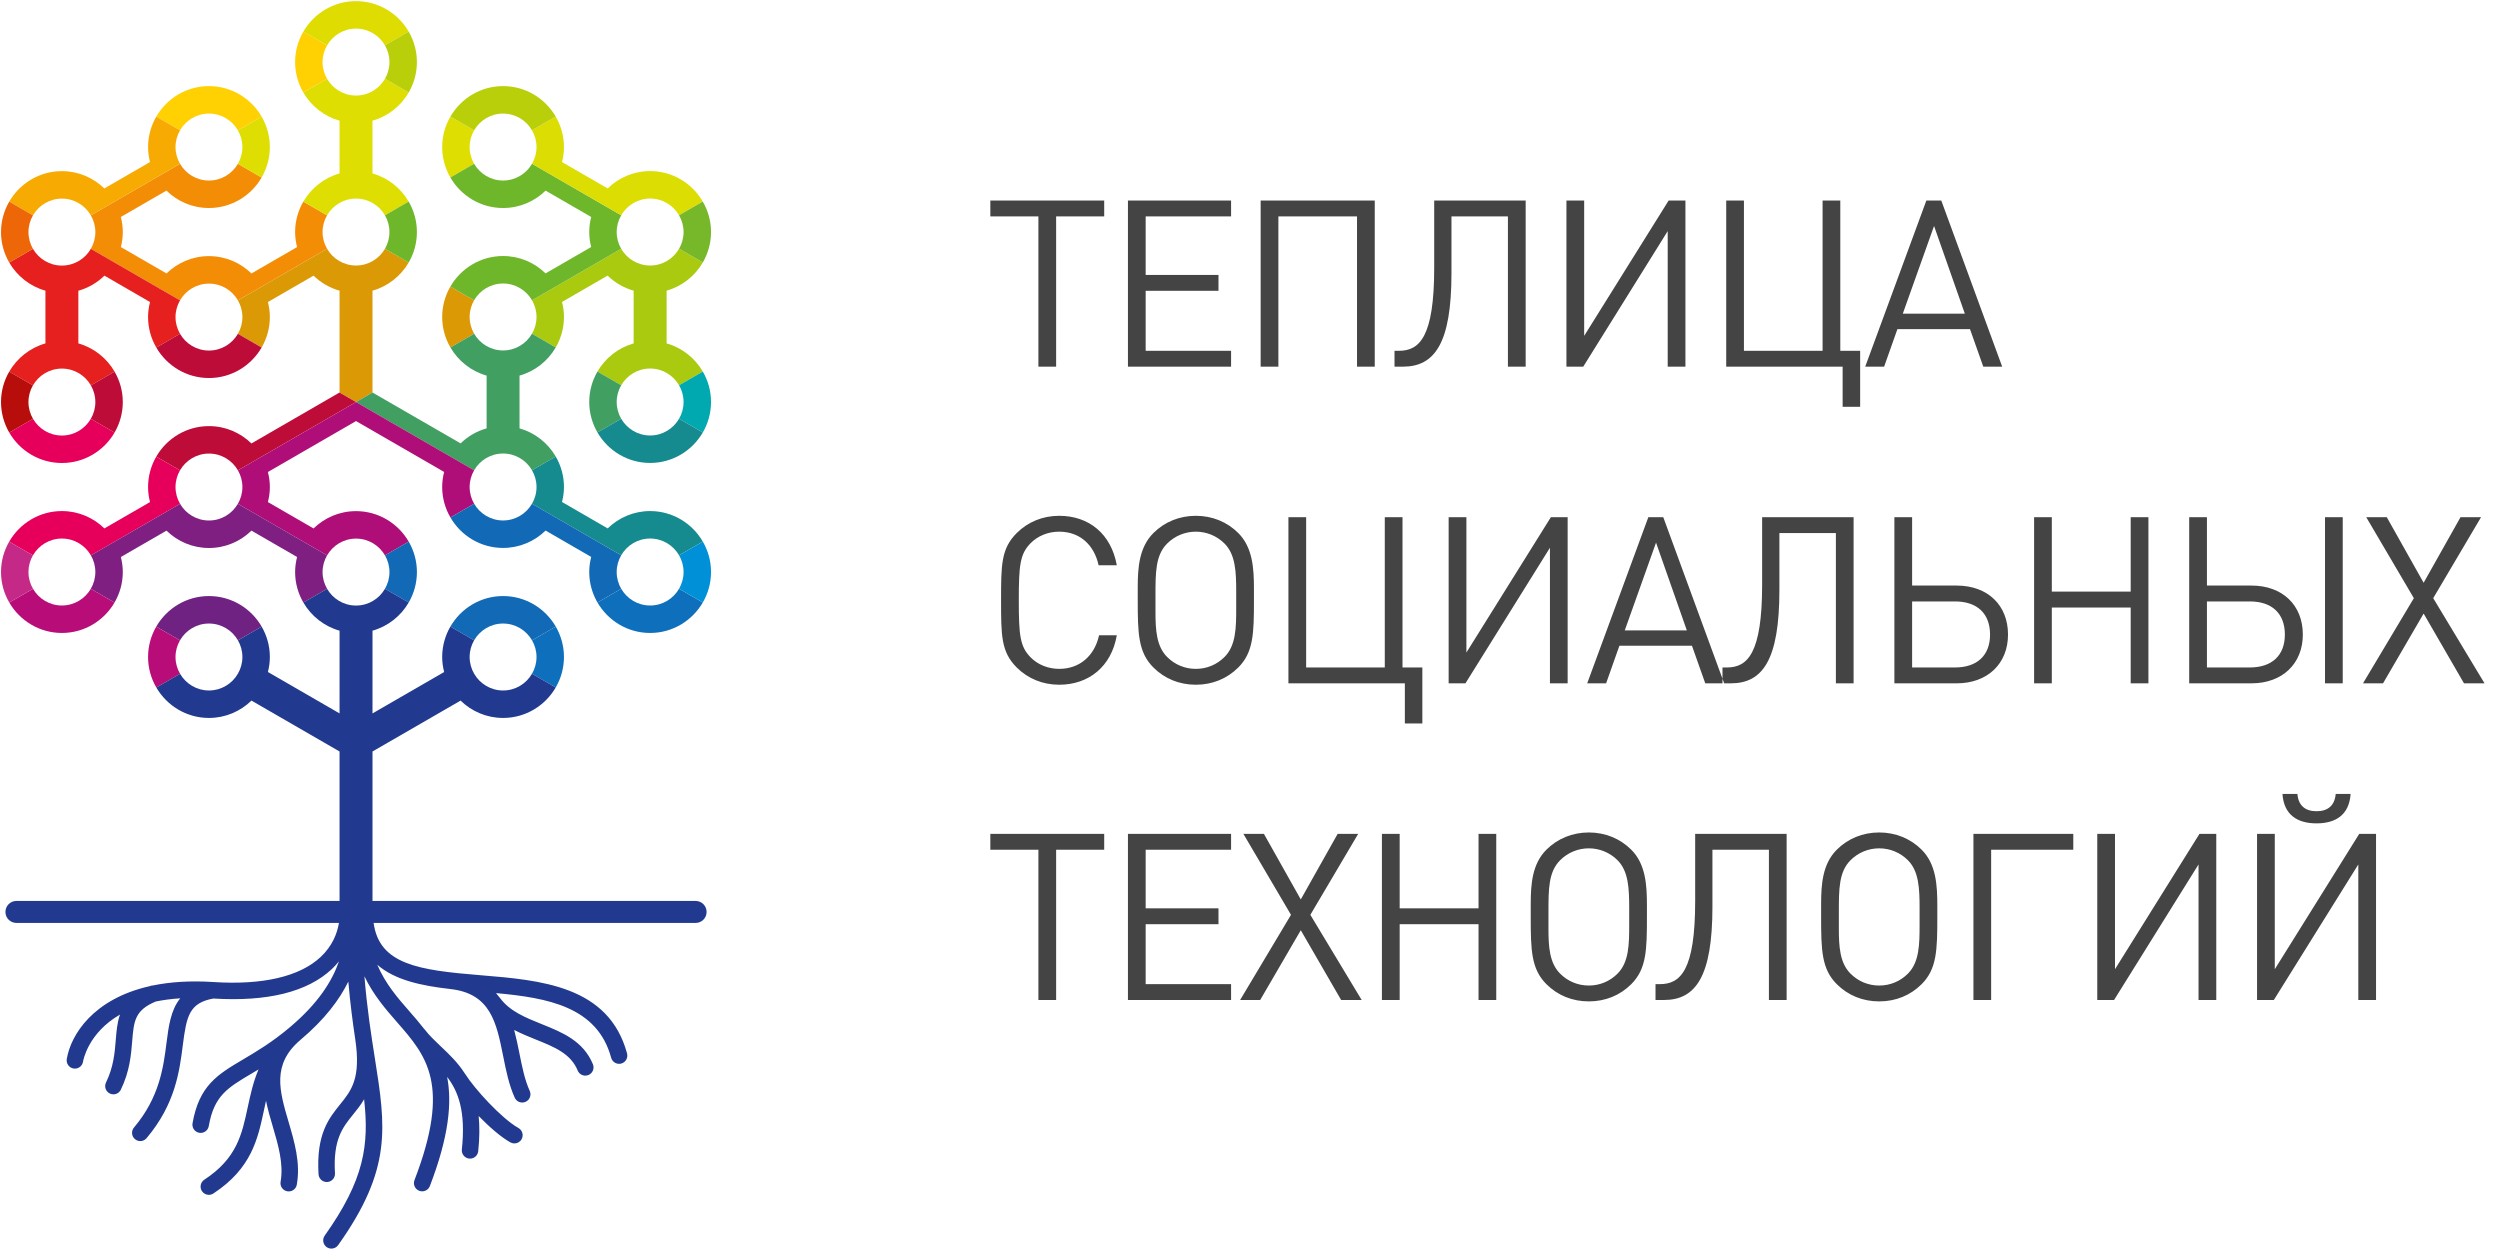 <?xml version="1.0" encoding="UTF-8" standalone="no"?>
<svg width="150px" height="75px" viewBox="0 0 150 75" version="1.1" xmlns="http://www.w3.org/2000/svg" xmlns:xlink="http://www.w3.org/1999/xlink" xmlns:sketch="http://www.bohemiancoding.com/sketch/ns">
    <!-- Generator: Sketch 3.4 (15575) - http://www.bohemiancoding.com/sketch -->
    <title>Group + Теплица</title>
    <desc>Created with Sketch.</desc>
    <defs>
        <path id="path-1" d="M5.721,13.926 C5.721,14.292 5.621,14.634 5.451,14.93 L10.802,18.022 C11.148,17.42 11.795,17.017 12.537,17.017 C13.28,17.017 13.926,17.42 14.274,18.02 L19.625,14.926 C19.453,14.631 19.354,14.288 19.354,13.922 C19.354,13.557 19.453,13.215 19.625,12.92 L18.2,12.097 C17.888,12.634 17.707,13.257 17.707,13.922 C17.707,14.234 17.751,14.536 17.824,14.825 L15.086,16.408 C14.427,15.765 13.529,15.367 12.537,15.367 C11.547,15.367 10.649,15.765 9.991,16.407 L7.252,14.824 C7.325,14.536 7.368,14.235 7.368,13.926 C7.368,13.611 7.325,13.31 7.25,13.018 L9.987,11.437 C10.646,12.082 11.545,12.481 12.537,12.481 C13.887,12.481 15.066,11.742 15.698,10.651 L14.274,9.828 C13.926,10.428 13.28,10.832 12.537,10.832 C11.795,10.832 11.149,10.428 10.802,9.828 L5.45,12.922 C5.621,13.216 5.721,13.559 5.721,13.926"></path>
        <path d="M18.2,5.551 L19.623,4.727 C19.97,5.328 20.618,5.733 21.361,5.733 C22.104,5.733 22.752,5.328 23.099,4.726 L24.522,5.549 C24.051,6.364 23.274,6.981 22.349,7.243 L22.349,10.406 C23.273,10.666 24.048,11.283 24.521,12.095 L23.097,12.918 C22.75,12.319 22.104,11.915 21.361,11.915 C20.619,11.915 19.972,12.319 19.625,12.92 L18.2,12.097 C18.673,11.283 19.448,10.666 20.373,10.406 L20.373,7.243 C19.448,6.981 18.672,6.364 18.2,5.551 L18.2,5.551 Z M27.025,6.995 C26.712,7.534 26.531,8.157 26.531,8.824 C26.531,9.488 26.712,10.111 27.022,10.649 L28.447,9.826 C28.277,9.531 28.178,9.189 28.178,8.824 C28.178,8.457 28.278,8.115 28.449,7.818 L27.025,6.995 L27.025,6.995 Z M14.544,8.824 C14.544,9.19 14.444,9.532 14.274,9.828 L15.698,10.65 C16.009,10.112 16.191,9.489 16.191,8.824 C16.191,8.157 16.009,7.535 15.698,6.996 L14.273,7.82 C14.444,8.116 14.544,8.458 14.544,8.824 L14.544,8.824 Z" id="path-3"></path>
        <path d="M26.531,19.018 C26.531,18.354 26.712,17.732 27.022,17.195 L28.446,18.018 C28.277,18.313 28.178,18.653 28.178,19.018 C28.178,19.385 28.278,19.728 28.449,20.024 L27.025,20.848 C26.713,20.31 26.531,19.686 26.531,19.018 L26.531,19.018 Z M21.361,15.931 C20.619,15.931 19.972,15.527 19.625,14.926 L14.274,18.02 C14.444,18.316 14.544,18.658 14.544,19.024 C14.544,19.39 14.445,19.733 14.274,20.028 L15.698,20.85 C16.01,20.313 16.191,19.691 16.191,19.024 C16.191,18.712 16.148,18.412 16.074,18.122 L18.813,16.539 C19.244,16.959 19.777,17.272 20.373,17.44 L20.373,23.551 L20.371,23.551 L21.361,24.123 L22.35,23.551 L22.35,23.55 L22.349,17.44 C23.274,17.18 24.049,16.563 24.522,15.749 L23.097,14.926 C22.75,15.527 22.104,15.931 21.361,15.931 L21.361,15.931 Z" id="path-5"></path>
        <path id="path-7" d="M0.552,22.299 L1.976,23.122 C2.323,22.521 2.971,22.115 3.714,22.115 C4.457,22.115 5.105,22.521 5.452,23.122 L6.875,22.299 C6.403,21.484 5.628,20.867 4.702,20.605 L4.702,17.443 C5.299,17.275 5.834,16.961 6.266,16.539 L9.002,18.122 C8.928,18.41 8.884,18.712 8.884,19.024 C8.884,19.691 9.066,20.313 9.378,20.852 L10.802,20.028 C10.631,19.733 10.531,19.391 10.531,19.024 C10.531,18.659 10.631,18.317 10.802,18.022 L5.451,14.93 C5.104,15.529 4.457,15.935 3.714,15.935 C2.972,15.935 2.325,15.529 1.978,14.93 L0.554,15.752 C1.026,16.566 1.802,17.182 2.726,17.443 L2.726,20.605 C1.801,20.867 1.025,21.485 0.552,22.299"></path>
        <path d="M7.368,24.123 C7.368,24.79 7.186,25.414 6.874,25.953 L5.449,25.129 C5.621,24.833 5.721,24.49 5.721,24.123 C5.721,23.758 5.622,23.417 5.452,23.122 L6.875,22.299 C7.187,22.837 7.368,23.458 7.368,24.123 L7.368,24.123 Z M12.537,27.214 C13.281,27.214 13.928,27.619 14.275,28.22 L21.361,24.123 L20.371,23.551 L15.086,26.607 C14.427,25.964 13.529,25.566 12.537,25.566 C11.187,25.566 10.008,26.304 9.375,27.398 L10.8,28.221 C11.147,27.62 11.794,27.214 12.537,27.214 L12.537,27.214 Z M12.537,22.682 C13.887,22.682 15.066,21.943 15.698,20.85 L14.274,20.028 C13.927,20.629 13.28,21.033 12.537,21.033 C11.795,21.033 11.149,20.629 10.802,20.028 L9.378,20.852 C10.01,21.943 11.188,22.682 12.537,22.682 L12.537,22.682 Z" id="path-9"></path>
        <path id="path-11" d="M39.997,20.604 L39.997,17.44 C40.922,17.179 41.697,16.562 42.169,15.747 L40.746,14.924 C40.398,15.526 39.752,15.931 39.008,15.931 C38.265,15.931 37.617,15.526 37.27,14.924 L31.922,18.017 C32.092,18.311 32.191,18.653 32.191,19.018 C32.191,19.385 32.091,19.728 31.919,20.024 L33.343,20.848 C33.656,20.309 33.838,19.686 33.838,19.018 C33.838,18.706 33.795,18.406 33.721,18.117 L36.457,16.536 C36.888,16.958 37.424,17.272 38.019,17.44 L38.019,20.604 C37.095,20.863 36.32,21.48 35.847,22.294 L37.272,23.117 C37.618,22.517 38.266,22.111 39.008,22.111 C39.75,22.111 40.396,22.517 40.744,23.116 L42.168,22.293 C41.695,21.48 40.92,20.863 39.997,20.604"></path>
        <path d="M37.272,25.125 L35.848,25.948 C35.536,25.409 35.354,24.786 35.354,24.121 C35.354,23.454 35.535,22.832 35.847,22.294 L37.272,23.117 C37.101,23.413 37.001,23.755 37.001,24.121 C37.001,24.487 37.101,24.829 37.272,25.125 L37.272,25.125 Z M27.637,26.603 L22.35,23.551 L21.361,24.123 L28.447,28.218 C28.793,27.617 29.441,27.211 30.184,27.211 C30.927,27.211 31.575,27.617 31.922,28.218 L33.346,27.395 C32.873,26.58 32.098,25.963 31.172,25.702 L31.172,22.536 C32.097,22.276 32.871,21.66 33.343,20.848 L31.919,20.024 C31.572,20.623 30.926,21.027 30.184,21.027 C29.443,21.027 28.797,20.623 28.45,20.024 L27.026,20.848 C27.498,21.66 28.273,22.276 29.196,22.536 L29.196,25.702 C28.601,25.869 28.068,26.182 27.637,26.603 L27.637,26.603 Z" id="path-13"></path>
        <path d="M10.803,30.229 L5.453,33.322 C5.107,32.72 4.458,32.312 3.714,32.312 C2.97,32.312 2.322,32.72 1.975,33.322 L0.551,32.499 C1.183,31.404 2.363,30.664 3.714,30.664 C4.705,30.664 5.604,31.062 6.263,31.705 L9.001,30.124 C8.927,29.835 8.884,29.534 8.884,29.223 C8.884,28.558 9.065,27.936 9.375,27.398 L10.8,28.221 C10.63,28.516 10.531,28.856 10.531,29.223 C10.531,29.59 10.631,29.932 10.803,30.229 L10.803,30.229 Z M3.714,27.78 C5.063,27.78 6.241,27.044 6.874,25.953 L5.449,25.128 C5.102,25.728 4.456,26.132 3.714,26.132 C2.973,26.132 2.327,25.728 1.98,25.129 L0.555,25.953 C1.189,27.044 2.366,27.78 3.714,27.78 L3.714,27.78 Z" id="path-15"></path>
        <path d="M42.168,32.494 L40.744,33.317 C40.396,32.717 39.75,32.312 39.007,32.312 C38.265,32.312 37.618,32.717 37.272,33.318 L31.919,30.225 C32.091,29.93 32.191,29.587 32.191,29.219 C32.191,28.855 32.092,28.513 31.921,28.218 L33.346,27.395 C33.657,27.931 33.838,28.554 33.838,29.219 C33.838,29.53 33.795,29.831 33.721,30.119 L36.461,31.704 C37.12,31.062 38.018,30.664 39.007,30.664 C40.357,30.664 41.535,31.402 42.168,32.494 L42.168,32.494 Z M39.008,27.777 C40.358,27.777 41.536,27.039 42.168,25.948 L40.744,25.125 C40.397,25.723 39.751,26.129 39.008,26.129 C38.266,26.129 37.619,25.723 37.272,25.125 L35.848,25.948 C36.48,27.04 37.659,27.777 39.008,27.777 L39.008,27.777 Z" id="path-16"></path>
        <path id="path-18" d="M21.361,30.668 C20.371,30.668 19.473,31.065 18.814,31.707 L16.074,30.124 C16.148,29.835 16.191,29.534 16.191,29.223 C16.191,28.911 16.148,28.609 16.074,28.32 L21.361,25.264 L26.648,28.317 C26.574,28.606 26.531,28.907 26.531,29.219 C26.531,29.887 26.713,30.51 27.025,31.048 L28.449,30.225 C28.278,29.93 28.178,29.587 28.178,29.219 C28.178,28.855 28.277,28.513 28.447,28.218 L21.361,24.123 L14.275,28.22 C14.445,28.516 14.544,28.856 14.544,29.223 C14.544,29.589 14.444,29.932 14.273,30.228 L19.625,33.321 C19.972,32.721 20.619,32.316 21.361,32.316 C22.104,32.316 22.75,32.72 23.097,33.321 L24.522,32.496 C23.888,31.405 22.711,30.668 21.361,30.668"></path>
        <path d="M33.346,37.595 L31.921,38.419 C31.574,37.817 30.927,37.412 30.185,37.412 C29.441,37.412 28.793,37.818 28.447,38.419 L27.022,37.596 C27.655,36.502 28.834,35.763 30.185,35.763 C31.535,35.763 32.713,36.501 33.346,37.595 L33.346,37.595 Z M37.001,34.321 C37.001,33.955 37.1,33.613 37.272,33.318 L31.919,30.225 C31.572,30.824 30.926,31.228 30.184,31.228 C29.443,31.228 28.797,30.824 28.449,30.225 L27.025,31.048 C27.659,32.14 28.836,32.876 30.184,32.876 C31.176,32.876 32.076,32.478 32.735,31.833 L35.472,33.416 C35.398,33.706 35.354,34.008 35.354,34.321 C35.354,34.988 35.536,35.61 35.848,36.149 L37.272,35.325 C37.101,35.029 37.001,34.687 37.001,34.321 L37.001,34.321 Z M23.368,34.325 C23.368,34.691 23.269,35.032 23.097,35.328 L24.522,36.151 C24.834,35.613 25.015,34.991 25.015,34.325 C25.015,33.658 24.834,33.035 24.522,32.496 L23.097,33.321 C23.269,33.616 23.368,33.959 23.368,34.325 L23.368,34.325 Z" id="path-20"></path>
        <path id="path-22" d="M12.537,35.763 C11.186,35.763 10.006,36.503 9.374,37.598 L10.799,38.421 C11.145,37.818 11.793,37.412 12.537,37.412 C13.282,37.412 13.93,37.818 14.276,38.42 L15.7,37.597 C15.068,36.502 13.889,35.763 12.537,35.763"></path>
        <path id="path-24" d="M6.872,36.152 C7.185,35.612 7.368,34.989 7.368,34.321 C7.368,34.009 7.325,33.709 7.251,33.42 L9.989,31.838 C10.648,32.482 11.546,32.88 12.537,32.88 C13.529,32.88 14.428,32.482 15.087,31.838 L17.825,33.42 C17.751,33.71 17.707,34.012 17.707,34.325 C17.707,34.991 17.889,35.613 18.201,36.151 L19.625,35.328 C19.455,35.032 19.354,34.691 19.354,34.325 C19.354,33.959 19.455,33.617 19.625,33.321 L14.273,30.228 C13.925,30.827 13.28,31.23 12.537,31.23 C11.796,31.23 11.151,30.827 10.803,30.229 L5.453,33.322 C5.622,33.617 5.721,33.957 5.721,34.321 C5.721,34.688 5.62,35.032 5.448,35.329 L6.872,36.152"></path>
        <path d="M27.022,10.649 L28.447,9.826 C28.794,10.426 29.441,10.832 30.185,10.832 C30.927,10.832 31.575,10.426 31.922,9.826 L37.273,12.918 C37.101,13.213 37.001,13.556 37.001,13.922 C37.001,14.288 37.1,14.629 37.27,14.924 L31.922,18.017 C31.575,17.416 30.927,17.01 30.184,17.01 C29.441,17.01 28.793,17.416 28.446,18.017 L27.022,17.195 C27.655,16.1 28.834,15.361 30.184,15.361 C31.175,15.361 32.075,15.76 32.734,16.403 L35.471,14.821 C35.397,14.534 35.354,14.233 35.354,13.922 C35.354,13.61 35.398,13.308 35.472,13.018 L32.736,11.437 C32.077,12.082 31.176,12.481 30.185,12.481 C28.834,12.481 27.655,11.742 27.022,10.649 L27.022,10.649 Z M23.367,13.922 C23.367,14.288 23.268,14.63 23.097,14.926 L24.522,15.749 C24.834,15.211 25.014,14.589 25.014,13.922 C25.014,13.257 24.834,12.634 24.521,12.095 L23.097,12.918 C23.268,13.215 23.367,13.556 23.367,13.922 L23.367,13.922 Z" id="path-26"></path>
        <path d="M9.377,6.997 C10.01,5.905 11.188,5.166 12.537,5.166 C13.887,5.166 15.065,5.905 15.698,6.996 L14.274,7.82 C13.926,7.22 13.28,6.815 12.537,6.815 C11.795,6.815 11.148,7.22 10.802,7.82 L9.377,6.997 L9.377,6.997 Z M18.202,1.897 C17.889,2.435 17.706,3.058 17.706,3.726 C17.706,4.39 17.888,5.012 18.2,5.551 L19.624,4.727 C19.453,4.431 19.354,4.091 19.354,3.726 C19.354,3.359 19.455,3.016 19.626,2.72 L18.202,1.897 L18.202,1.897 Z" id="path-28"></path>
        <path id="path-30" d="M1.978,12.922 C2.325,12.322 2.972,11.917 3.714,11.917 C4.457,11.917 5.103,12.322 5.451,12.922 L10.802,9.828 C10.631,9.532 10.531,9.19 10.531,8.824 C10.531,8.458 10.631,8.116 10.802,7.82 L9.377,6.997 C9.066,7.536 8.884,8.159 8.884,8.824 C8.884,9.135 8.927,9.434 9,9.723 L6.26,11.307 C5.601,10.666 4.703,10.268 3.714,10.268 C2.365,10.268 1.186,11.006 0.553,12.099 L1.978,12.922"></path>
        <path id="path-32" d="M39.008,10.265 C38.018,10.265 37.12,10.662 36.461,11.306 L33.721,9.723 C33.795,9.434 33.838,9.135 33.838,8.824 C33.838,8.156 33.656,7.534 33.343,6.995 L31.919,7.818 C32.091,8.114 32.191,8.457 32.191,8.824 C32.191,9.189 32.092,9.53 31.922,9.826 L37.273,12.918 C37.621,12.318 38.266,11.913 39.008,11.913 C39.749,11.913 40.395,12.318 40.743,12.916 L42.166,12.093 C41.533,11.002 40.356,10.265 39.008,10.265"></path>
        <path d="M33.343,6.995 L31.919,7.818 C31.572,7.22 30.926,6.815 30.185,6.815 C29.443,6.815 28.797,7.22 28.449,7.818 L27.025,6.995 C27.658,5.904 28.836,5.166 30.185,5.166 C31.533,5.166 32.71,5.904 33.343,6.995 L33.343,6.995 Z M23.367,3.726 C23.367,4.09 23.269,4.431 23.099,4.726 L24.522,5.549 C24.834,5.012 25.014,4.39 25.014,3.726 C25.014,3.058 24.833,2.434 24.52,1.895 L23.096,2.72 C23.268,3.016 23.367,3.359 23.367,3.726 L23.367,3.726 Z" id="path-34"></path>
        <path d="M31.919,40.425 C32.091,40.129 32.191,39.786 32.191,39.42 C32.191,39.055 32.092,38.714 31.921,38.419 L33.346,37.595 C33.656,38.132 33.838,38.755 33.838,39.42 C33.838,40.087 33.656,40.711 33.343,41.25 L31.919,40.425 L31.919,40.425 Z M42.168,36.148 L40.744,35.325 C40.396,35.925 39.75,36.33 39.007,36.33 C38.265,36.33 37.619,35.925 37.272,35.325 L35.848,36.149 C36.48,37.24 37.659,37.978 39.007,37.978 C40.358,37.978 41.536,37.24 42.168,36.148 L42.168,36.148 Z" id="path-36"></path>
        <path d="M0.556,36.152 L1.981,35.329 C2.329,35.927 2.973,36.33 3.714,36.33 C4.454,36.33 5.1,35.927 5.448,35.329 L6.872,36.152 C6.239,37.242 5.063,37.978 3.714,37.978 C2.367,37.978 1.19,37.242 0.556,36.152 L0.556,36.152 Z M10.531,39.42 C10.531,39.055 10.63,38.716 10.799,38.421 L9.374,37.598 C9.064,38.136 8.884,38.756 8.884,39.42 C8.884,40.088 9.066,40.712 9.38,41.252 L10.804,40.427 C10.632,40.132 10.531,39.787 10.531,39.42 L10.531,39.42 Z" id="path-38"></path>
        <path id="path-40" d="M1.708,34.321 C1.708,33.957 1.805,33.617 1.975,33.322 L0.551,32.499 C0.241,33.036 0.061,33.657 0.061,34.321 C0.061,34.989 0.243,35.613 0.556,36.152 L1.981,35.329 C1.808,35.032 1.708,34.689 1.708,34.321"></path>
    </defs>
    <g id="Page-1" stroke="none" stroke-width="1" fill="none" fill-rule="evenodd" sketch:type="MSPage">
        <g id="Artboard-5" sketch:type="MSArtboardGroup" transform="translate(-5, -4)">
            <g id="Group-+-Теплица" sketch:type="MSLayerGroup" transform="translate(5, 4)">
                <g id="Group">
                    <mask id="mask-2" sketch:name="Clip 2" fill="white">
                        <use xlink:href="#path-1"></use>
                    </mask>
                    <use id="Clip-2" fill="#F38D06" sketch:type="MSShapeGroup" xlink:href="#path-1"></use>
                    <mask id="mask-4" sketch:name="Clip 5" fill="white">
                        <use xlink:href="#path-3"></use>
                    </mask>
                    <use id="Clip-5" fill="#DEDE02" sketch:type="MSShapeGroup" xlink:href="#path-3"></use>
                    <mask id="mask-6" sketch:name="Clip 8" fill="white">
                        <use xlink:href="#path-5"></use>
                    </mask>
                    <use id="Clip-8" fill="#DB9906" sketch:type="MSShapeGroup" xlink:href="#path-5"></use>
                    <mask id="mask-8" sketch:name="Clip 11" fill="white">
                        <use xlink:href="#path-7"></use>
                    </mask>
                    <use id="Clip-11" fill="#E6201E" sketch:type="MSShapeGroup" xlink:href="#path-7"></use>
                    <mask id="mask-10" sketch:name="Clip 14" fill="white">
                        <use xlink:href="#path-9"></use>
                    </mask>
                    <use id="Clip-14" fill="#BE0C39" sketch:type="MSShapeGroup" xlink:href="#path-9"></use>
                    <path d="M1.708,24.123 C1.708,23.758 1.806,23.417 1.976,23.122 L0.552,22.299 C0.241,22.837 0.061,23.458 0.061,24.123 C0.061,24.79 0.243,25.414 0.555,25.954 L1.98,25.129 C1.808,24.833 1.708,24.49 1.708,24.123" id="Fill-16" fill="#B70E0B" sketch:type="MSShapeGroup"></path>
                    <mask id="mask-12" sketch:name="Clip 19" fill="white">
                        <use xlink:href="#path-11"></use>
                    </mask>
                    <use id="Clip-19" fill="#A9CA0F" sketch:type="MSShapeGroup" xlink:href="#path-11"></use>
                    <path d="M41.014,24.121 C41.014,24.487 40.915,24.829 40.744,25.125 L42.168,25.948 C42.48,25.409 42.662,24.786 42.662,24.121 C42.662,23.454 42.48,22.831 42.168,22.293 L40.744,23.116 C40.915,23.412 41.014,23.754 41.014,24.121" id="Fill-21" fill="#00A8B0" sketch:type="MSShapeGroup"></path>
                    <mask id="mask-14" sketch:name="Clip 23" fill="white">
                        <use xlink:href="#path-13"></use>
                    </mask>
                    <use id="Clip-23" fill="#419F62" sketch:type="MSShapeGroup" xlink:href="#path-13"></use>
                    <g id="Fill-17">
                        <use fill="#E6005B" fill-rule="evenodd" sketch:type="MSShapeGroup" xlink:href="#path-15"></use>
                        <use fill="none" xlink:href="#path-15"></use>
                    </g>
                    <mask id="mask-17" sketch:name="Clip 26" fill="white">
                        <use xlink:href="#path-16"></use>
                    </mask>
                    <use id="Clip-26" fill="#168B8F" sketch:type="MSShapeGroup" xlink:href="#path-16"></use>
                    <mask id="mask-19" sketch:name="Clip 29" fill="white">
                        <use xlink:href="#path-18"></use>
                    </mask>
                    <use id="Clip-29" fill="#AF0E79" sketch:type="MSShapeGroup" xlink:href="#path-18"></use>
                    <mask id="mask-21" sketch:name="Clip 32" fill="white">
                        <use xlink:href="#path-20"></use>
                    </mask>
                    <use id="Clip-32" fill="#1269B6" sketch:type="MSShapeGroup" xlink:href="#path-20"></use>
                    <mask id="mask-23" sketch:name="Clip 35" fill="white">
                        <use xlink:href="#path-22"></use>
                    </mask>
                    <use id="Clip-35" fill="#702282" sketch:type="MSShapeGroup" xlink:href="#path-22"></use>
                    <mask id="mask-25" sketch:name="Clip 38" fill="white">
                        <use xlink:href="#path-24"></use>
                    </mask>
                    <use id="Clip-38" fill="#7F1F82" sketch:type="MSShapeGroup" xlink:href="#path-24"></use>
                    <mask id="mask-27" sketch:name="Clip 41" fill="white">
                        <use xlink:href="#path-26"></use>
                    </mask>
                    <use id="Clip-41" fill="#6EB62A" sketch:type="MSShapeGroup" xlink:href="#path-26"></use>
                    <mask id="mask-29" sketch:name="Clip 44" fill="white">
                        <use xlink:href="#path-28"></use>
                    </mask>
                    <use id="Clip-44" fill="#FFD102" sketch:type="MSShapeGroup" xlink:href="#path-28"></use>
                    <path d="M19.626,2.72 C19.974,2.12 20.619,1.716 21.361,1.716 C22.102,1.716 22.748,2.12 23.096,2.72 L24.52,1.895 C23.886,0.804 22.709,0.068 21.361,0.068 C20.012,0.068 18.835,0.804 18.202,1.897 L19.626,2.72" id="Fill-46" fill="#DEDC00" sketch:type="MSShapeGroup"></path>
                    <mask id="mask-31" sketch:name="Clip 48" fill="white">
                        <use xlink:href="#path-30"></use>
                    </mask>
                    <use id="Clip-48" fill="#F7AB02" sketch:type="MSShapeGroup" xlink:href="#path-30"></use>
                    <path d="M1.708,13.926 C1.708,13.559 1.807,13.218 1.978,12.922 L0.553,12.099 C0.242,12.638 0.061,13.261 0.061,13.926 C0.061,14.592 0.242,15.215 0.554,15.754 L1.978,14.93 C1.807,14.634 1.708,14.292 1.708,13.926" id="Fill-50" fill="#ED6607" sketch:type="MSShapeGroup"></path>
                    <mask id="mask-33" sketch:name="Clip 52" fill="white">
                        <use xlink:href="#path-32"></use>
                    </mask>
                    <use id="Clip-52" fill="#DCDD02" sketch:type="MSShapeGroup" xlink:href="#path-32"></use>
                    <path d="M41.014,13.922 C41.014,14.288 40.915,14.629 40.746,14.924 L42.169,15.747 C42.48,15.21 42.662,14.588 42.662,13.922 C42.662,13.256 42.479,12.632 42.166,12.093 L40.742,12.916 C40.914,13.213 41.014,13.555 41.014,13.922" id="Fill-54" fill="#76B82A" sketch:type="MSShapeGroup"></path>
                    <mask id="mask-35" sketch:name="Clip 56" fill="white">
                        <use xlink:href="#path-34"></use>
                    </mask>
                    <use id="Clip-56" fill="#B8CF09" sketch:type="MSShapeGroup" xlink:href="#path-34"></use>
                    <mask id="mask-37" sketch:name="Clip 59" fill="white">
                        <use xlink:href="#path-36"></use>
                    </mask>
                    <use id="Clip-59" fill="#0E70BC" sketch:type="MSShapeGroup" xlink:href="#path-36"></use>
                    <mask id="mask-39" sketch:name="Clip 63" fill="white">
                        <use xlink:href="#path-38"></use>
                    </mask>
                    <use id="Clip-63" fill="#B80D79" sketch:type="MSShapeGroup" xlink:href="#path-38"></use>
                    <path d="M41.014,34.321 C41.014,34.687 40.915,35.029 40.744,35.325 L42.168,36.148 C42.48,35.61 42.662,34.986 42.662,34.321 C42.662,33.656 42.48,33.031 42.168,32.494 L40.743,33.317 C40.915,33.613 41.014,33.955 41.014,34.321" id="Path" fill="#0090D7" sketch:type="MSShapeGroup"></path>
                    <mask id="mask-41" sketch:name="Clip 66" fill="white">
                        <use xlink:href="#path-40"></use>
                    </mask>
                    <use id="Clip-66" fill="#C52987" sketch:type="MSShapeGroup" xlink:href="#path-40"></use>
                    <path d="M41.737,54.056 L22.35,54.056 L22.35,45.089 L27.635,42.036 C28.295,42.679 29.193,43.077 30.185,43.077 C31.533,43.077 32.711,42.34 33.343,41.25 L31.919,40.425 C31.572,41.025 30.926,41.429 30.185,41.429 C29.443,41.429 28.797,41.025 28.449,40.425 C28.278,40.129 28.178,39.786 28.178,39.42 C28.178,39.055 28.277,38.714 28.447,38.419 L27.022,37.596 C26.712,38.134 26.531,38.755 26.531,39.42 C26.531,39.733 26.574,40.032 26.648,40.322 L22.35,42.805 L22.35,37.841 C23.274,37.581 24.05,36.964 24.522,36.151 L23.097,35.328 C22.751,35.928 22.104,36.333 21.361,36.333 C20.619,36.333 19.972,35.928 19.625,35.328 L18.201,36.151 C18.674,36.964 19.449,37.581 20.374,37.841 L20.373,42.804 L16.075,40.32 C16.148,40.031 16.191,39.731 16.191,39.42 C16.191,38.756 16.011,38.135 15.7,37.597 L14.276,38.42 C14.446,38.715 14.544,39.055 14.544,39.42 C14.544,39.787 14.444,40.132 14.271,40.427 C13.924,41.026 13.278,41.429 12.537,41.429 C11.797,41.429 11.152,41.026 10.804,40.427 L9.38,41.252 C10.013,42.34 11.19,43.077 12.537,43.077 C13.529,43.077 14.429,42.678 15.088,42.035 L20.373,45.089 L20.373,54.056 L0.985,54.056 C0.621,54.056 0.326,54.352 0.326,54.716 C0.326,55.081 0.621,55.376 0.985,55.376 L20.337,55.376 C20.229,56.019 19.936,56.766 19.238,57.42 C17.984,58.596 15.757,59.116 12.793,58.921 C11.392,58.831 10.196,58.919 9.177,59.127 C9.118,59.128 9.058,59.139 8.999,59.163 C8.994,59.165 8.99,59.167 8.985,59.17 C5.591,59.934 4.248,62.088 4.006,63.541 C3.961,63.811 4.143,64.065 4.411,64.11 C4.439,64.115 4.467,64.117 4.494,64.117 C4.73,64.117 4.941,63.945 4.981,63.704 C4.998,63.595 5.298,61.975 7.199,60.875 C7.032,61.353 6.988,61.87 6.946,62.398 C6.885,63.156 6.816,64.012 6.361,64.949 C6.241,65.195 6.343,65.491 6.589,65.611 C6.659,65.644 6.732,65.66 6.805,65.66 C6.988,65.66 7.164,65.558 7.249,65.382 C7.786,64.278 7.866,63.28 7.931,62.478 C8.028,61.28 8.082,60.615 9.345,60.09 C9.789,60 10.278,59.934 10.815,59.899 C10.244,60.601 10.118,61.572 9.99,62.578 C9.805,64.027 9.576,65.831 8.039,67.652 C7.863,67.86 7.889,68.172 8.098,68.348 C8.19,68.427 8.303,68.466 8.416,68.466 C8.557,68.466 8.696,68.406 8.794,68.29 C10.519,66.246 10.769,64.281 10.97,62.702 C11.191,60.966 11.353,60.179 12.798,59.912 C16.051,60.112 18.445,59.519 19.914,58.141 C20.068,57.996 20.206,57.84 20.338,57.679 C19.933,58.855 19.103,60.191 17.396,61.632 C17.396,61.632 17.396,61.633 17.395,61.633 C16.314,62.544 15.398,63.085 14.59,63.563 C13.058,64.469 11.952,65.124 11.552,67.394 C11.505,67.664 11.685,67.92 11.954,67.967 C11.983,67.973 12.011,67.975 12.04,67.975 C12.275,67.975 12.484,67.806 12.526,67.566 C12.846,65.744 13.644,65.273 15.093,64.415 C15.225,64.337 15.367,64.253 15.511,64.166 C15.186,64.938 15.021,65.702 14.867,66.421 C14.514,68.076 14.21,69.503 12.258,70.783 C12.03,70.933 11.966,71.239 12.116,71.468 C12.211,71.613 12.369,71.691 12.53,71.691 C12.622,71.691 12.717,71.665 12.8,71.611 C15.092,70.107 15.469,68.338 15.834,66.629 C15.876,66.432 15.917,66.239 15.961,66.045 C16.066,66.57 16.217,67.087 16.365,67.586 C16.69,68.689 17.025,69.83 16.836,70.905 C16.789,71.174 16.968,71.431 17.237,71.478 C17.266,71.483 17.295,71.485 17.324,71.485 C17.559,71.485 17.768,71.317 17.809,71.077 C18.039,69.772 17.669,68.519 17.312,67.305 C16.767,65.455 16.295,63.855 18.033,62.388 L18.034,62.388 C19.49,61.158 20.369,59.978 20.9,58.896 C21.011,60.191 21.161,61.33 21.315,62.355 C21.665,64.705 21.083,65.426 20.409,66.26 C19.733,67.097 18.966,68.044 19.112,70.456 C19.128,70.718 19.346,70.921 19.606,70.921 C19.616,70.921 19.626,70.921 19.636,70.92 C19.909,70.904 20.116,70.669 20.099,70.396 C19.976,68.368 20.56,67.646 21.177,66.882 C21.409,66.595 21.645,66.304 21.846,65.956 C22.15,68.682 21.872,70.775 19.483,74.136 C19.325,74.358 19.377,74.666 19.599,74.826 C19.687,74.888 19.786,74.916 19.886,74.916 C20.04,74.916 20.192,74.845 20.288,74.709 C23.54,70.135 23.145,67.63 22.49,63.483 C22.273,62.105 22.022,60.515 21.866,58.578 C22.408,59.71 23.145,60.557 23.835,61.346 C25.577,63.339 27.081,65.059 24.869,70.807 C24.771,71.063 24.898,71.348 25.153,71.447 C25.211,71.469 25.271,71.48 25.33,71.48 C25.529,71.48 25.716,71.36 25.792,71.163 C26.934,68.194 27.128,66.154 26.828,64.613 C27.507,65.5 27.952,66.701 27.711,68.97 C27.682,69.241 27.879,69.486 28.15,69.514 C28.168,69.515 28.185,69.517 28.202,69.517 C28.452,69.517 28.666,69.329 28.693,69.075 C28.779,68.262 28.779,67.571 28.72,66.961 C29.353,67.612 30.045,68.217 30.622,68.543 C30.699,68.585 30.782,68.606 30.864,68.606 C31.037,68.606 31.205,68.515 31.295,68.354 C31.429,68.116 31.345,67.814 31.107,67.681 C30.081,67.102 28.463,65.316 27.914,64.442 C27.906,64.428 27.896,64.417 27.887,64.406 C27.47,63.753 26.96,63.266 26.473,62.807 C26.109,62.461 25.765,62.137 25.47,61.755 C25.465,61.749 25.459,61.745 25.454,61.74 C25.174,61.377 24.875,61.034 24.578,60.694 C23.86,59.874 23.129,59.034 22.636,57.884 C23.686,58.804 25.285,59.146 27.002,59.339 C27.007,59.34 27.012,59.341 27.018,59.342 C29.438,59.609 29.788,61.357 30.193,63.381 C30.362,64.226 30.537,65.102 30.885,65.863 C30.968,66.044 31.147,66.152 31.335,66.152 C31.404,66.152 31.473,66.137 31.54,66.107 C31.788,65.993 31.897,65.7 31.783,65.451 C31.484,64.795 31.328,64.013 31.162,63.187 C31.071,62.729 30.974,62.259 30.851,61.798 C31.266,62.014 31.701,62.191 32.13,62.364 C33.264,62.82 34.243,63.213 34.661,64.231 C34.739,64.423 34.924,64.538 35.118,64.538 C35.18,64.538 35.244,64.526 35.305,64.502 C35.558,64.398 35.679,64.109 35.575,63.856 C34.999,62.451 33.728,61.939 32.498,61.445 C31.517,61.05 30.589,60.677 29.997,59.876 C29.923,59.776 29.844,59.68 29.76,59.586 C32.862,59.869 35.841,60.404 36.669,63.464 C36.729,63.685 36.928,63.83 37.146,63.83 C37.189,63.83 37.232,63.825 37.276,63.813 C37.538,63.741 37.694,63.47 37.623,63.205 C36.524,59.144 32.437,58.809 28.831,58.513 C25.131,58.211 22.758,57.875 22.417,55.376 L41.737,55.376 C42.101,55.376 42.396,55.081 42.396,54.716 C42.396,54.352 42.101,54.056 41.737,54.056" id="Fill-68" fill="#213A8F" sketch:type="MSShapeGroup"></path>
                </g>
                <path d="M66.252,12.984 L66.252,12.032 L59.42,12.032 L59.42,12.984 L62.304,12.984 L62.304,22 L63.368,22 L63.368,12.984 L66.252,12.984 Z M73.865,22 L73.865,21.048 L68.74,21.048 L68.74,17.45 L73.109,17.45 L73.109,16.498 L68.74,16.498 L68.74,12.984 L73.865,12.984 L73.865,12.032 L67.677,12.032 L67.677,22 L73.865,22 Z M82.485,22 L82.485,12.032 L75.639,12.032 L75.639,22 L76.703,22 L76.703,12.984 L81.421,12.984 L81.421,22 L82.485,22 Z M91.54,22 L91.54,12.032 L86.052,12.032 L86.052,16.078 C86.052,20.222 85.169,21.048 83.938,21.048 L83.671,21.048 L83.671,22 L84.175,22 C86.079,22 87.088,20.6 87.088,16.4 L87.088,12.984 L90.475,12.984 L90.475,22 L91.54,22 Z M101.126,22 L101.126,12.032 L100.118,12.032 L95.05,20.152 L95.05,12.032 L93.986,12.032 L93.986,22 L94.994,22 L100.062,13.866 L100.062,22 L101.126,22 Z M111.609,24.408 L111.609,21.048 L110.418,21.048 L110.418,12.032 L109.355,12.032 L109.355,21.048 L104.636,21.048 L104.636,12.032 L103.573,12.032 L103.573,22 L110.558,22 L110.558,24.408 L111.609,24.408 Z M120.131,22 L116.477,12.032 L115.581,12.032 L111.913,22 L113.047,22 L113.845,19.746 L118.199,19.746 L118.997,22 L120.131,22 Z M117.891,18.822 L114.167,18.822 L116.043,13.558 L117.891,18.822 Z M67.008,38.116 L65.944,38.116 C65.678,39.334 64.796,40.132 63.55,40.132 C62.892,40.132 62.262,39.88 61.828,39.432 C61.198,38.788 61.128,38.102 61.128,36.016 C61.128,33.93 61.198,33.244 61.828,32.6 C62.262,32.152 62.892,31.9 63.55,31.9 C64.796,31.9 65.65,32.698 65.916,33.916 L67.008,33.916 C66.672,32.04 65.342,30.948 63.55,30.948 C62.57,30.948 61.674,31.312 61.002,31.984 C60.064,32.922 60.064,33.902 60.064,36.016 C60.064,38.13 60.064,39.11 61.002,40.048 C61.674,40.72 62.57,41.084 63.55,41.084 C65.328,41.084 66.686,39.992 67.008,38.116 L67.008,38.116 Z M75.237,35.33 C75.237,34.112 75.166,32.852 74.299,31.984 C73.626,31.312 72.731,30.948 71.751,30.948 C70.77,30.948 69.874,31.312 69.203,31.984 C68.349,32.838 68.264,34.056 68.264,35.246 L68.264,36.016 C68.264,38.004 68.293,39.138 69.203,40.048 C69.874,40.72 70.757,41.084 71.751,41.084 C72.745,41.084 73.626,40.72 74.299,40.048 C75.209,39.138 75.237,38.004 75.237,36.016 L75.237,35.33 Z M74.172,36.506 C74.172,37.654 74.159,38.732 73.472,39.418 C73.01,39.88 72.409,40.132 71.751,40.132 C71.093,40.132 70.49,39.88 70.028,39.418 C69.385,38.774 69.329,37.794 69.329,36.716 L69.329,35.722 C69.329,34.35 69.329,33.314 70.028,32.614 C70.49,32.152 71.106,31.9 71.751,31.9 C72.394,31.9 73.01,32.152 73.472,32.614 C74.13,33.272 74.172,34.308 74.172,35.484 L74.172,36.506 Z M85.341,43.408 L85.341,40.048 L84.151,40.048 L84.151,31.032 L83.087,31.032 L83.087,40.048 L78.369,40.048 L78.369,31.032 L77.305,31.032 L77.305,41 L84.291,41 L84.291,43.408 L85.341,43.408 Z M94.059,41 L94.059,31.032 L93.052,31.032 L87.984,39.152 L87.984,31.032 L86.919,31.032 L86.919,41 L87.927,41 L92.996,32.866 L92.996,41 L94.059,41 Z M103.45,41 L99.796,31.032 L98.9,31.032 L95.232,41 L96.366,41 L97.164,38.746 L101.518,38.746 L102.316,41 L103.45,41 Z M101.21,37.822 L97.486,37.822 L99.362,32.558 L101.21,37.822 Z M111.216,41 L111.216,31.032 L105.728,31.032 L105.728,35.078 C105.728,39.222 104.847,40.048 103.615,40.048 L103.349,40.048 L103.349,41 L103.853,41 C105.757,41 106.764,39.6 106.764,35.4 L106.764,31.984 L110.153,31.984 L110.153,41 L111.216,41 Z M120.481,38.074 C120.481,36.31 119.263,35.134 117.401,35.134 L114.727,35.134 L114.727,31.032 L113.663,31.032 L113.663,41 L117.401,41 C119.249,41 120.481,39.824 120.481,38.074 L120.481,38.074 Z M119.403,38.074 C119.403,39.32 118.633,40.048 117.303,40.048 L114.727,40.048 L114.727,36.086 L117.303,36.086 C118.633,36.086 119.403,36.814 119.403,38.074 L119.403,38.074 Z M128.905,41 L128.905,31.032 L127.841,31.032 L127.841,35.498 L123.109,35.498 L123.109,31.032 L122.046,31.032 L122.046,41 L123.109,41 L123.109,36.45 L127.841,36.45 L127.841,41 L128.905,41 Z M140.564,41 L140.564,31.032 L139.5,31.032 L139.5,41 L140.564,41 Z M138.17,38.074 C138.17,36.31 136.952,35.134 135.09,35.134 L132.416,35.134 L132.416,31.032 L131.352,31.032 L131.352,41 L135.09,41 C136.938,41 138.17,39.824 138.17,38.074 L138.17,38.074 Z M137.092,38.074 C137.092,39.32 136.322,40.048 134.992,40.048 L132.416,40.048 L132.416,36.086 L134.992,36.086 C136.322,36.086 137.092,36.814 137.092,38.074 L137.092,38.074 Z M149.072,41 L145.993,35.89 L148.863,31.032 L147.631,31.032 L145.418,34.966 L143.207,31.032 L141.975,31.032 L144.831,35.89 L141.779,41 L142.982,41 L145.418,36.814 L147.84,41 L149.072,41 Z M66.252,50.984 L66.252,50.032 L59.42,50.032 L59.42,50.984 L62.304,50.984 L62.304,60 L63.368,60 L63.368,50.984 L66.252,50.984 Z M73.865,60 L73.865,59.048 L68.74,59.048 L68.74,55.45 L73.109,55.45 L73.109,54.498 L68.74,54.498 L68.74,50.984 L73.865,50.984 L73.865,50.032 L67.677,50.032 L67.677,60 L73.865,60 Z M81.701,60 L78.621,54.89 L81.491,50.032 L80.259,50.032 L78.047,53.966 L75.835,50.032 L74.603,50.032 L77.459,54.89 L74.407,60 L75.611,60 L78.047,55.814 L80.469,60 L81.701,60 Z M89.775,60 L89.775,50.032 L88.712,50.032 L88.712,54.498 L83.98,54.498 L83.98,50.032 L82.915,50.032 L82.915,60 L83.98,60 L83.98,55.45 L88.712,55.45 L88.712,60 L89.775,60 Z M98.816,54.33 C98.816,53.112 98.746,51.852 97.878,50.984 C97.206,50.312 96.31,49.948 95.33,49.948 C94.35,49.948 93.454,50.312 92.782,50.984 C91.928,51.838 91.844,53.056 91.844,54.246 L91.844,55.016 C91.844,57.004 91.872,58.138 92.782,59.048 C93.454,59.72 94.336,60.084 95.33,60.084 C96.324,60.084 97.206,59.72 97.878,59.048 C98.788,58.138 98.816,57.004 98.816,55.016 L98.816,54.33 Z M97.752,55.506 C97.752,56.654 97.738,57.732 97.052,58.418 C96.59,58.88 95.988,59.132 95.33,59.132 C94.672,59.132 94.07,58.88 93.608,58.418 C92.964,57.774 92.908,56.794 92.908,55.716 L92.908,54.722 C92.908,53.35 92.908,52.314 93.608,51.614 C94.07,51.152 94.686,50.9 95.33,50.9 C95.974,50.9 96.59,51.152 97.052,51.614 C97.71,52.272 97.752,53.308 97.752,54.484 L97.752,55.506 Z M107.198,60 L107.198,50.032 L101.71,50.032 L101.71,54.078 C101.71,58.222 100.829,59.048 99.597,59.048 L99.331,59.048 L99.331,60 L99.835,60 C101.739,60 102.746,58.6 102.746,54.4 L102.746,50.984 L106.135,50.984 L106.135,60 L107.198,60 Z M116.239,54.33 C116.239,53.112 116.169,51.852 115.301,50.984 C114.629,50.312 113.733,49.948 112.753,49.948 C111.773,49.948 110.877,50.312 110.205,50.984 C109.351,51.838 109.267,53.056 109.267,54.246 L109.267,55.016 C109.267,57.004 109.295,58.138 110.205,59.048 C110.877,59.72 111.759,60.084 112.753,60.084 C113.747,60.084 114.629,59.72 115.301,59.048 C116.211,58.138 116.239,57.004 116.239,55.016 L116.239,54.33 Z M115.175,55.506 C115.175,56.654 115.161,57.732 114.475,58.418 C114.013,58.88 113.411,59.132 112.753,59.132 C112.095,59.132 111.493,58.88 111.031,58.418 C110.387,57.774 110.331,56.794 110.331,55.716 L110.331,54.722 C110.331,53.35 110.331,52.314 111.031,51.614 C111.493,51.152 112.109,50.9 112.753,50.9 C113.397,50.9 114.013,51.152 114.475,51.614 C115.133,52.272 115.175,53.308 115.175,54.484 L115.175,55.506 Z M124.397,50.984 L124.397,50.032 L118.406,50.032 L118.406,60 L119.469,60 L119.469,50.984 L124.397,50.984 Z M132.976,60 L132.976,50.032 L131.968,50.032 L126.9,58.152 L126.9,50.032 L125.836,50.032 L125.836,60 L126.844,60 L131.912,51.866 L131.912,60 L132.976,60 Z M142.562,60 L142.562,50.032 L141.554,50.032 L136.487,58.152 L136.487,50.032 L135.423,50.032 L135.423,60 L136.43,60 L141.499,51.866 L141.499,60 L142.562,60 Z M141.036,47.638 L140.141,47.638 C140.084,48.324 139.679,48.674 138.993,48.674 C138.306,48.674 137.9,48.324 137.845,47.638 L136.948,47.638 C137.032,48.884 137.831,49.402 138.993,49.402 C140.155,49.402 140.952,48.884 141.036,47.638 L141.036,47.638 Z" id="Теплица" fill="#444444" sketch:type="MSShapeGroup"></path>
            </g>
        </g>
    </g>
</svg>